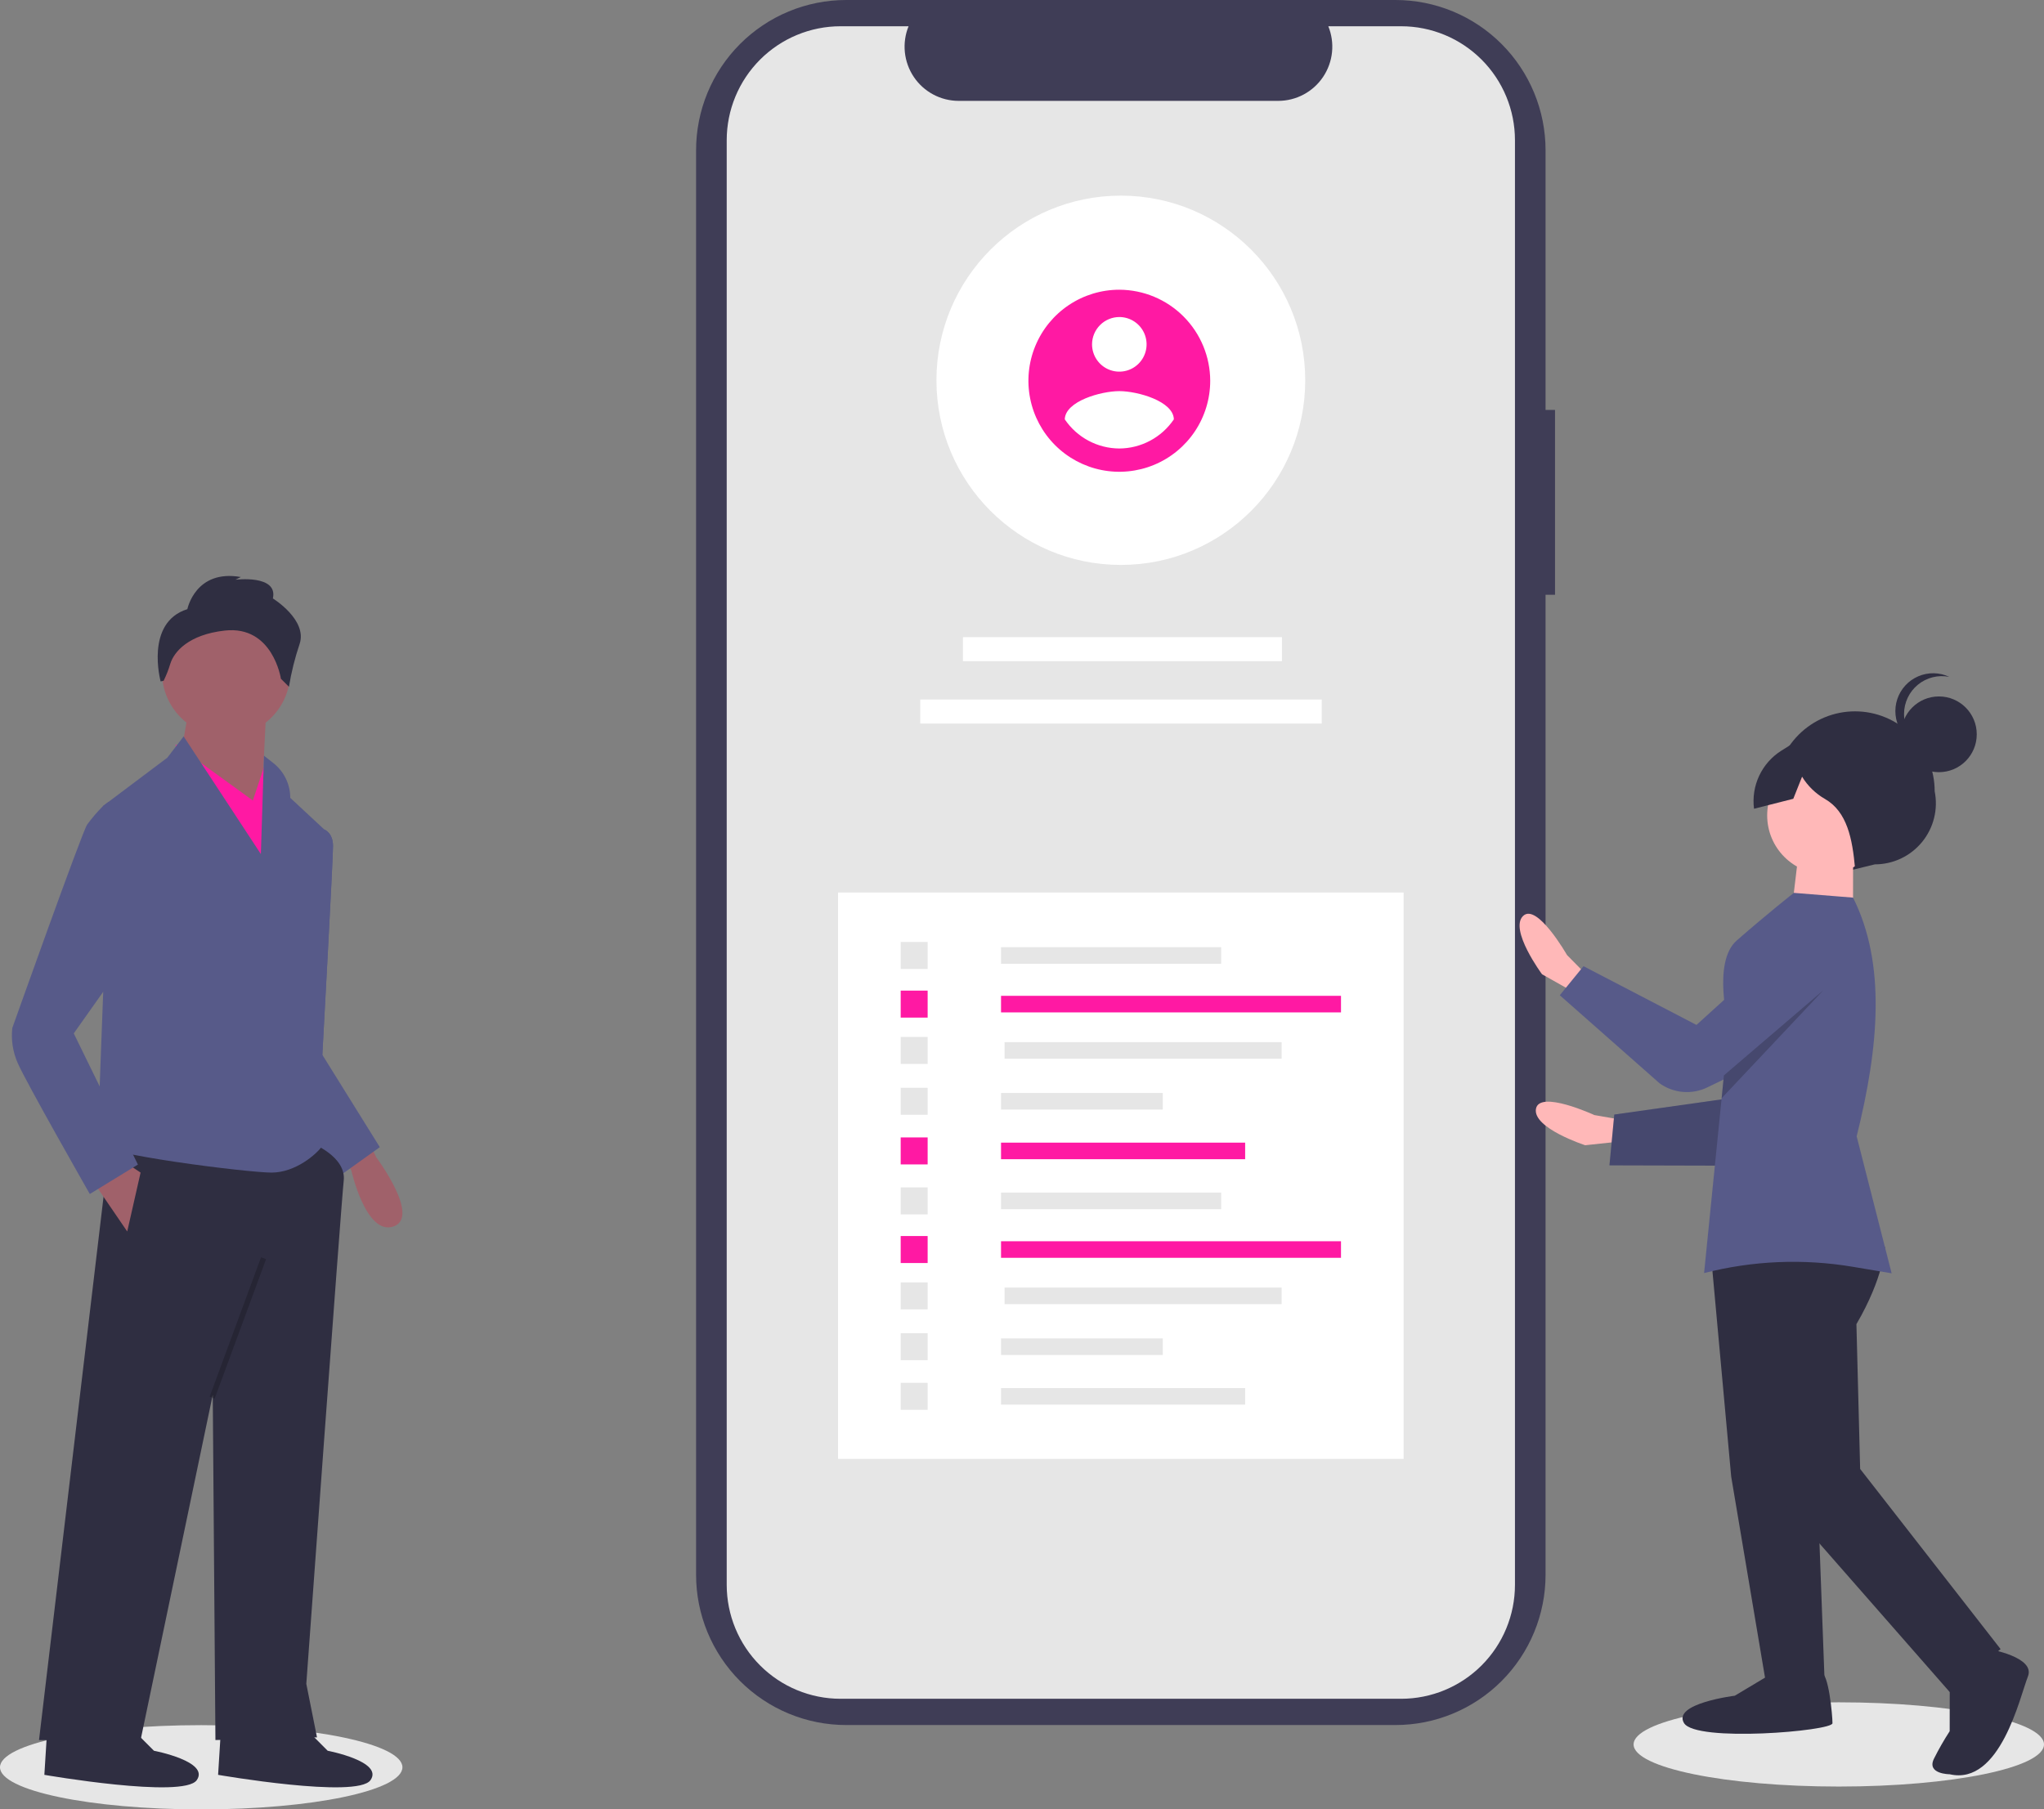 <svg width="445" height="394" viewBox="0 0 445 394" fill="none" xmlns="http://www.w3.org/2000/svg">
<rect x="0" y="0" width="445" height="394" fill="#808080" stroke="none"/>
<g clip-path="url(#clip0)">
<path d="M43.806 394C68 394 87.613 389.893 87.613 384.828C87.613 379.763 68 375.656 43.806 375.656C19.613 375.656 0 379.763 0 384.828C0 389.893 19.613 394 43.806 394Z" fill="#E6E6E6"/>
<path d="M80.22 248.484L81.934 252.032C81.934 252.032 91.663 265.036 85.653 267.073C79.643 269.11 76.454 254.74 76.454 254.74L74.865 252.728L80.22 248.484Z" fill="#A0616A"/>
<path d="M69.014 181.311L70.613 180.634C70.613 180.634 72.505 181.311 72.505 184.226C72.505 187.14 70.178 229.688 70.178 229.688L74.833 253.002L68.432 254.168L58.539 232.602L69.014 181.311Z" fill="#575A89"/>
<path d="M69.014 181.311L70.613 180.634C70.613 180.634 72.505 181.311 72.505 184.226C72.505 187.14 70.178 229.688 70.178 229.688L82.689 249.796L74.542 255.625L58.539 232.602L69.014 181.311Z" fill="#575A89"/>
<path d="M67.85 248.922C67.85 248.922 75.415 251.836 74.834 257.082C74.252 262.328 66.687 366.658 66.687 366.658L69.014 378.315L46.901 378.898L46.319 303.71L30.607 378.898H8.494L24.206 246.591L67.85 248.922Z" fill="#2F2E41"/>
<path d="M66.104 375.984L71.341 381.23C71.341 381.23 83.562 383.561 80.652 387.641C77.743 391.721 47.482 386.476 47.482 386.476L48.064 377.15L66.104 375.984Z" fill="#2F2E41"/>
<path d="M28.28 375.984L33.517 381.23C33.517 381.23 45.737 383.561 42.828 387.641C39.918 391.721 9.658 386.476 9.658 386.476L10.24 377.15L28.28 375.984Z" fill="#2F2E41"/>
<path d="M49.229 160.329C56.942 160.329 63.195 154.067 63.195 146.341C63.195 138.615 56.942 132.353 49.229 132.353C41.516 132.353 35.263 138.615 35.263 146.341C35.263 154.067 41.516 160.329 49.229 160.329Z" fill="#A0616A"/>
<path d="M57.958 154.501L56.794 178.397L38.754 167.906L41.082 154.501H57.958Z" fill="#A0616A"/>
<path d="M38.172 162.078L55.048 174.318L57.958 165.575L63.195 179.564L60.285 204.626L38.172 162.078Z" fill="#FF19A3"/>
<path d="M39.981 160.351L56.793 185.975L57.468 164.551L59.538 166.186C60.678 167.086 61.599 168.232 62.232 169.54C62.865 170.847 63.194 172.282 63.194 173.735L71.341 181.312L68.432 210.455L67.85 244.843C67.85 244.843 71.341 247.757 70.178 249.506C69.014 251.254 64.358 255.334 59.121 255.334C53.884 255.334 21.296 251.254 21.296 248.923C21.296 246.592 22.46 216.283 22.46 216.283V175.484L36.426 164.992L39.981 160.351Z" fill="#575A89"/>
<path d="M20.133 257.083L27.698 268.157L30.607 255.335L27.116 253.003L20.133 257.083Z" fill="#A0616A"/>
<path opacity="0.2" d="M56.83 273.783L45.643 304.134L46.735 304.538L57.922 274.187L56.83 273.783Z" fill="black"/>
<path d="M40.791 132.644C40.791 132.644 42.536 123.902 52.429 125.65L51.265 126.233C51.265 126.233 60.576 125.067 59.412 130.313C59.412 130.313 66.977 134.976 65.231 140.221C64.205 143.262 63.426 146.381 62.904 149.547L61.158 147.799C61.158 147.799 59.412 136.141 48.938 137.307C41.082 138.181 37.881 141.897 37.063 144.575C36.686 145.834 36.205 147.059 35.625 148.238L34.971 148.381C34.971 148.381 31.48 135.559 40.791 132.644Z" fill="#2F2E41"/>
<path d="M28.861 174.901L23.564 174.654L22.46 175.483C21.194 176.751 20.026 178.116 18.969 179.563C17.805 181.312 2.675 223.86 2.675 223.86C2.394 226.444 2.795 229.057 3.839 231.437C5.585 235.517 19.551 259.997 19.551 259.997L30.025 253.586L16.059 225.026L25.952 211.037L28.861 174.901Z" fill="#575A89"/>
<path d="M338.545 89.264H336.484V32.724C336.484 28.426 335.639 24.171 333.997 20.201C332.355 16.231 329.949 12.623 326.915 9.585C323.881 6.546 320.279 4.135 316.315 2.491C312.352 0.846 308.103 -1.2341e-05 303.812 1.51309e-10H184.216C179.925 -1.30669e-05 175.677 0.846 171.713 2.491C167.749 4.135 164.147 6.546 161.113 9.585C158.079 12.623 155.673 16.231 154.031 20.201C152.389 24.171 151.544 28.426 151.544 32.724V342.906C151.544 347.203 152.389 351.458 154.031 355.429C155.673 359.399 158.079 363.006 161.113 366.045C164.147 369.084 167.749 371.494 171.713 373.138C175.677 374.783 179.925 375.629 184.216 375.629H303.812C308.103 375.629 312.352 374.783 316.315 373.138C320.279 371.494 323.881 369.084 326.915 366.045C329.949 363.006 332.355 359.399 333.997 355.429C335.639 351.458 336.484 347.203 336.484 342.906V129.51H338.545V89.264Z" fill="#3F3D56"/>
<path d="M329.823 30.533V345.098C329.822 351.679 327.211 357.99 322.565 362.643C317.919 367.297 311.618 369.911 305.048 369.913H182.999C176.427 369.914 170.123 367.3 165.475 362.646C160.827 357.993 158.215 351.68 158.213 345.098V30.533C158.215 23.95 160.827 17.638 165.475 12.984C170.123 8.331 176.427 5.717 182.999 5.718H197.804C197.077 7.508 196.801 9.45 196.998 11.373C197.196 13.296 197.863 15.141 198.939 16.745C200.016 18.35 201.469 19.665 203.172 20.575C204.874 21.485 206.774 21.962 208.704 21.965H278.289C280.219 21.962 282.118 21.485 283.821 20.575C285.524 19.665 286.977 18.35 288.054 16.745C289.13 15.141 289.797 13.296 289.994 11.373C290.192 9.45 289.916 7.508 289.189 5.718H305.048C311.618 5.719 317.919 8.334 322.565 12.987C327.211 17.641 329.822 23.952 329.823 30.533V30.533Z" fill="#E6E6E6"/>
<path d="M305.583 194.345H182.453V317.671H305.583V194.345Z" fill="white"/>
<path d="M279.093 138.738H209.641V143.967H279.093V138.738Z" fill="white"/>
<path d="M287.754 152.324H200.348V157.553H287.754V152.324Z" fill="white"/>
<path d="M265.864 206.25H217.935V209.858H265.864V206.25Z" fill="#E6E6E6"/>
<path d="M291.949 216.843H217.935V220.451H291.949V216.843Z" fill="#FF19A3"/>
<path d="M279.024 226.931H218.704V230.539H279.024V226.931Z" fill="#E6E6E6"/>
<path d="M253.148 238H217.935V241.608H253.148V238Z" fill="#E6E6E6"/>
<path d="M271.081 248.812H217.935V252.42H271.081V248.812Z" fill="#FF19A3"/>
<path d="M201.958 205.115H196.089V210.994H201.958V205.115Z" fill="#E6E6E6"/>
<path d="M201.958 215.708H196.089V221.586H201.958V215.708Z" fill="#FF19A3"/>
<path d="M201.958 225.796H196.089V231.674H201.958V225.796Z" fill="#E6E6E6"/>
<path d="M201.958 236.865H196.089V242.744H201.958V236.865Z" fill="#E6E6E6"/>
<path d="M201.958 247.677H196.089V253.555H201.958V247.677Z" fill="#FF19A3"/>
<path d="M265.864 259.691H217.935V263.3H265.864V259.691Z" fill="#E6E6E6"/>
<path d="M291.949 270.284H217.935V273.892H291.949V270.284Z" fill="#FF19A3"/>
<path d="M279.024 280.372H218.704V283.98H279.024V280.372Z" fill="#E6E6E6"/>
<path d="M253.148 291.441H217.935V295.05H253.148V291.441Z" fill="#E6E6E6"/>
<path d="M271.081 302.253H217.935V305.861H271.081V302.253Z" fill="#E6E6E6"/>
<path d="M201.958 258.557H196.089V264.435H201.958V258.557Z" fill="#E6E6E6"/>
<path d="M201.958 269.149H196.089V275.028H201.958V269.149Z" fill="#FF19A3"/>
<path d="M201.958 279.236H196.089V285.115H201.958V279.236Z" fill="#E6E6E6"/>
<path d="M201.958 290.306H196.089V296.184H201.958V290.306Z" fill="#E6E6E6"/>
<path d="M201.958 301.118H196.089V306.996H201.958V301.118Z" fill="#E6E6E6"/>
<path d="M244.018 123.015C266.189 123.015 284.163 105.013 284.163 82.807C284.163 60.6 266.189 42.599 244.018 42.599C221.847 42.599 203.874 60.6 203.874 82.807C203.874 105.013 221.847 123.015 244.018 123.015Z" fill="white"/>
<path d="M243.687 63.088C239.773 63.088 235.947 64.25 232.693 66.428C229.438 68.606 226.902 71.702 225.404 75.324C223.906 78.946 223.514 82.931 224.278 86.776C225.041 90.621 226.926 94.153 229.694 96.925C232.461 99.697 235.988 101.585 239.826 102.349C243.665 103.114 247.644 102.722 251.26 101.221C254.876 99.721 257.967 97.181 260.142 93.921C262.316 90.662 263.477 86.829 263.477 82.909C263.461 77.657 261.371 72.624 257.664 68.91C253.956 65.197 248.931 63.103 243.687 63.088V63.088ZM243.687 69.034C244.861 69.034 246.009 69.383 246.985 70.036C247.962 70.69 248.723 71.618 249.172 72.705C249.621 73.792 249.739 74.987 249.51 76.141C249.281 77.294 248.715 78.354 247.885 79.185C247.055 80.017 245.997 80.583 244.845 80.813C243.694 81.042 242.5 80.924 241.415 80.474C240.33 80.024 239.403 79.262 238.751 78.284C238.098 77.306 237.75 76.157 237.75 74.981C237.755 73.405 238.383 71.896 239.495 70.782C240.607 69.668 242.114 69.04 243.687 69.034V69.034ZM243.687 97.66C241.342 97.65 239.035 97.066 236.965 95.96C234.896 94.854 233.128 93.259 231.813 91.314C231.908 87.35 239.729 85.168 243.687 85.168C247.645 85.168 255.466 87.35 255.561 91.314C254.245 93.258 252.476 94.852 250.407 95.957C248.339 97.063 246.032 97.648 243.687 97.66Z" fill="#FF19A3"/>
<path d="M400.325 389.025C424.998 389.025 445 384.919 445 379.853C445 374.788 424.998 370.682 400.325 370.682C375.653 370.682 355.651 374.788 355.651 379.853C355.651 384.919 375.653 389.025 400.325 389.025Z" fill="#E6E6E6"/>
<path d="M352.977 243.827L347.11 242.807C347.11 242.807 335.119 237.265 334.392 241.463C333.665 245.66 345.108 249.378 345.108 249.378L357.425 248.058L352.977 243.827Z" fill="#FFB8B8"/>
<path d="M387.103 201.327L378.884 238.814L351.446 242.695L350.395 253.755L385.778 253.849L403.473 221.467L387.103 201.327Z" fill="#575A89"/>
<path opacity="0.2" d="M387.103 201.327L378.884 238.814L351.446 242.695L350.395 253.755L385.778 253.849L403.473 221.467L387.103 201.327Z" fill="black"/>
<path d="M345.338 212.199L341.151 207.958C341.151 207.958 334.598 196.474 331.574 199.469C328.549 202.465 335.714 212.145 335.714 212.145L346.507 218.231L345.338 212.199Z" fill="#FFB8B8"/>
<path d="M403.019 189.474L408.174 188.215C410.141 188.218 412.084 187.782 413.862 186.94C415.64 186.098 417.209 184.871 418.456 183.347C419.702 181.823 420.595 180.04 421.069 178.128C421.544 176.216 421.587 174.223 421.198 172.291V172.291C421.204 167.684 419.382 163.263 416.133 160C412.884 156.738 408.474 154.902 403.874 154.896H403.874C399.274 154.891 394.86 156.716 391.603 159.97C388.346 163.224 386.513 167.64 386.507 172.248V172.248C385.84 174.572 385.794 177.03 386.374 179.377C386.954 181.725 388.14 183.878 389.811 185.622C391.483 187.366 393.583 188.64 395.901 189.316C398.219 189.992 400.674 190.047 403.019 189.474V189.474Z" fill="#2F2E41"/>
<path d="M372.702 275.514L376.898 321.53L384.497 366.698L397.258 366.714L395.612 322.406L388.874 268.718L372.702 275.514Z" fill="#2F2E41"/>
<path d="M386.202 364.144L377.689 369.245C377.689 369.245 364.075 370.932 366.622 375.196C369.169 379.459 398.946 376.94 398.949 375.236C398.951 373.532 398.112 364.159 396.41 364.156L386.202 364.144Z" fill="#2F2E41"/>
<path d="M410.369 271.538C410.369 271.538 410.13 278.116 404.162 288.334L404.973 319.861L435.549 359.093L424.478 368.452L387.101 325.802L377.808 274.668L389.732 262.754L410.369 271.538Z" fill="#2F2E41"/>
<path d="M432.996 359.091C432.996 359.091 443.203 360.808 441.496 365.066C439.789 369.324 435.511 388.916 424.455 386.346C424.455 386.346 419.351 386.339 421.057 382.933C422.082 380.885 423.221 378.895 424.467 376.973L424.481 365.897L432.996 359.091Z" fill="#2F2E41"/>
<path d="M397.495 190.34C404.542 190.34 410.255 184.618 410.255 177.559C410.255 170.5 404.542 164.778 397.495 164.778C390.447 164.778 384.734 170.5 384.734 177.559C384.734 184.618 390.447 190.34 397.495 190.34Z" fill="#FFB8B8"/>
<path d="M403.439 186.087L403.42 200.572L389.81 200.555L391.529 186.072L403.439 186.087Z" fill="#FFB8B8"/>
<path d="M411.829 277.265L403.385 275.85C392.612 274.036 381.58 274.502 370.998 277.216L374.817 239.133L375.314 234.169L376.379 223.539C376.379 223.539 372.698 209.531 378.101 204.799C384.697 199.022 390.536 194.423 390.536 194.423L403.429 195.457C410.637 209.851 409.075 227.945 404.213 247.436L411.829 277.265Z" fill="#575A89"/>
<path d="M397.755 197.433L369.338 223.18L344.746 210.389L339.583 216.718L361.305 235.888C362.798 236.96 364.551 237.608 366.381 237.766C368.211 237.923 370.049 237.583 371.702 236.782L399.414 223.349L397.755 197.433Z" fill="#575A89"/>
<path d="M422.127 168.143C426.674 168.143 430.36 164.451 430.36 159.897C430.36 155.343 426.674 151.651 422.127 151.651C417.58 151.651 413.895 155.343 413.895 159.897C413.895 164.451 417.58 168.143 422.127 168.143Z" fill="#2F2E41"/>
<path d="M414.531 155.464C414.532 154.244 414.803 153.04 415.325 151.938C415.847 150.836 416.606 149.864 417.549 149.091C418.492 148.319 419.594 147.766 420.775 147.472C421.957 147.178 423.19 147.15 424.383 147.391C423.33 146.892 422.183 146.623 421.018 146.602C419.853 146.581 418.697 146.807 417.626 147.267C416.555 147.727 415.594 148.409 414.806 149.268C414.018 150.128 413.421 151.145 413.055 152.253C412.689 153.361 412.562 154.534 412.683 155.695C412.803 156.855 413.168 157.977 413.754 158.986C414.34 159.995 415.133 160.867 416.08 161.546C417.028 162.225 418.109 162.695 419.251 162.924C417.838 162.258 416.644 161.202 415.808 159.881C414.973 158.56 414.529 157.028 414.531 155.464V155.464Z" fill="#2F2E41"/>
<path d="M407.468 160.141L396.369 158.094L387.834 163.452C385.735 164.769 384.058 166.662 383.001 168.905C381.943 171.148 381.551 173.648 381.869 176.108L390.418 173.938L392.332 169.13C393.562 171.142 395.278 172.811 397.322 173.982C402.166 176.767 403.288 182.686 403.861 189.07L413.225 183.969L419.192 174.604L407.468 160.141Z" fill="#2F2E41"/>
<path opacity="0.2" d="M396.983 215.612L374.818 239.134L375.315 234.17L396.983 215.612Z" fill="black"/>
</g>
<defs>
<clipPath id="clip0">
<rect width="445" height="394" fill="white"/>
</clipPath>
</defs>
</svg>